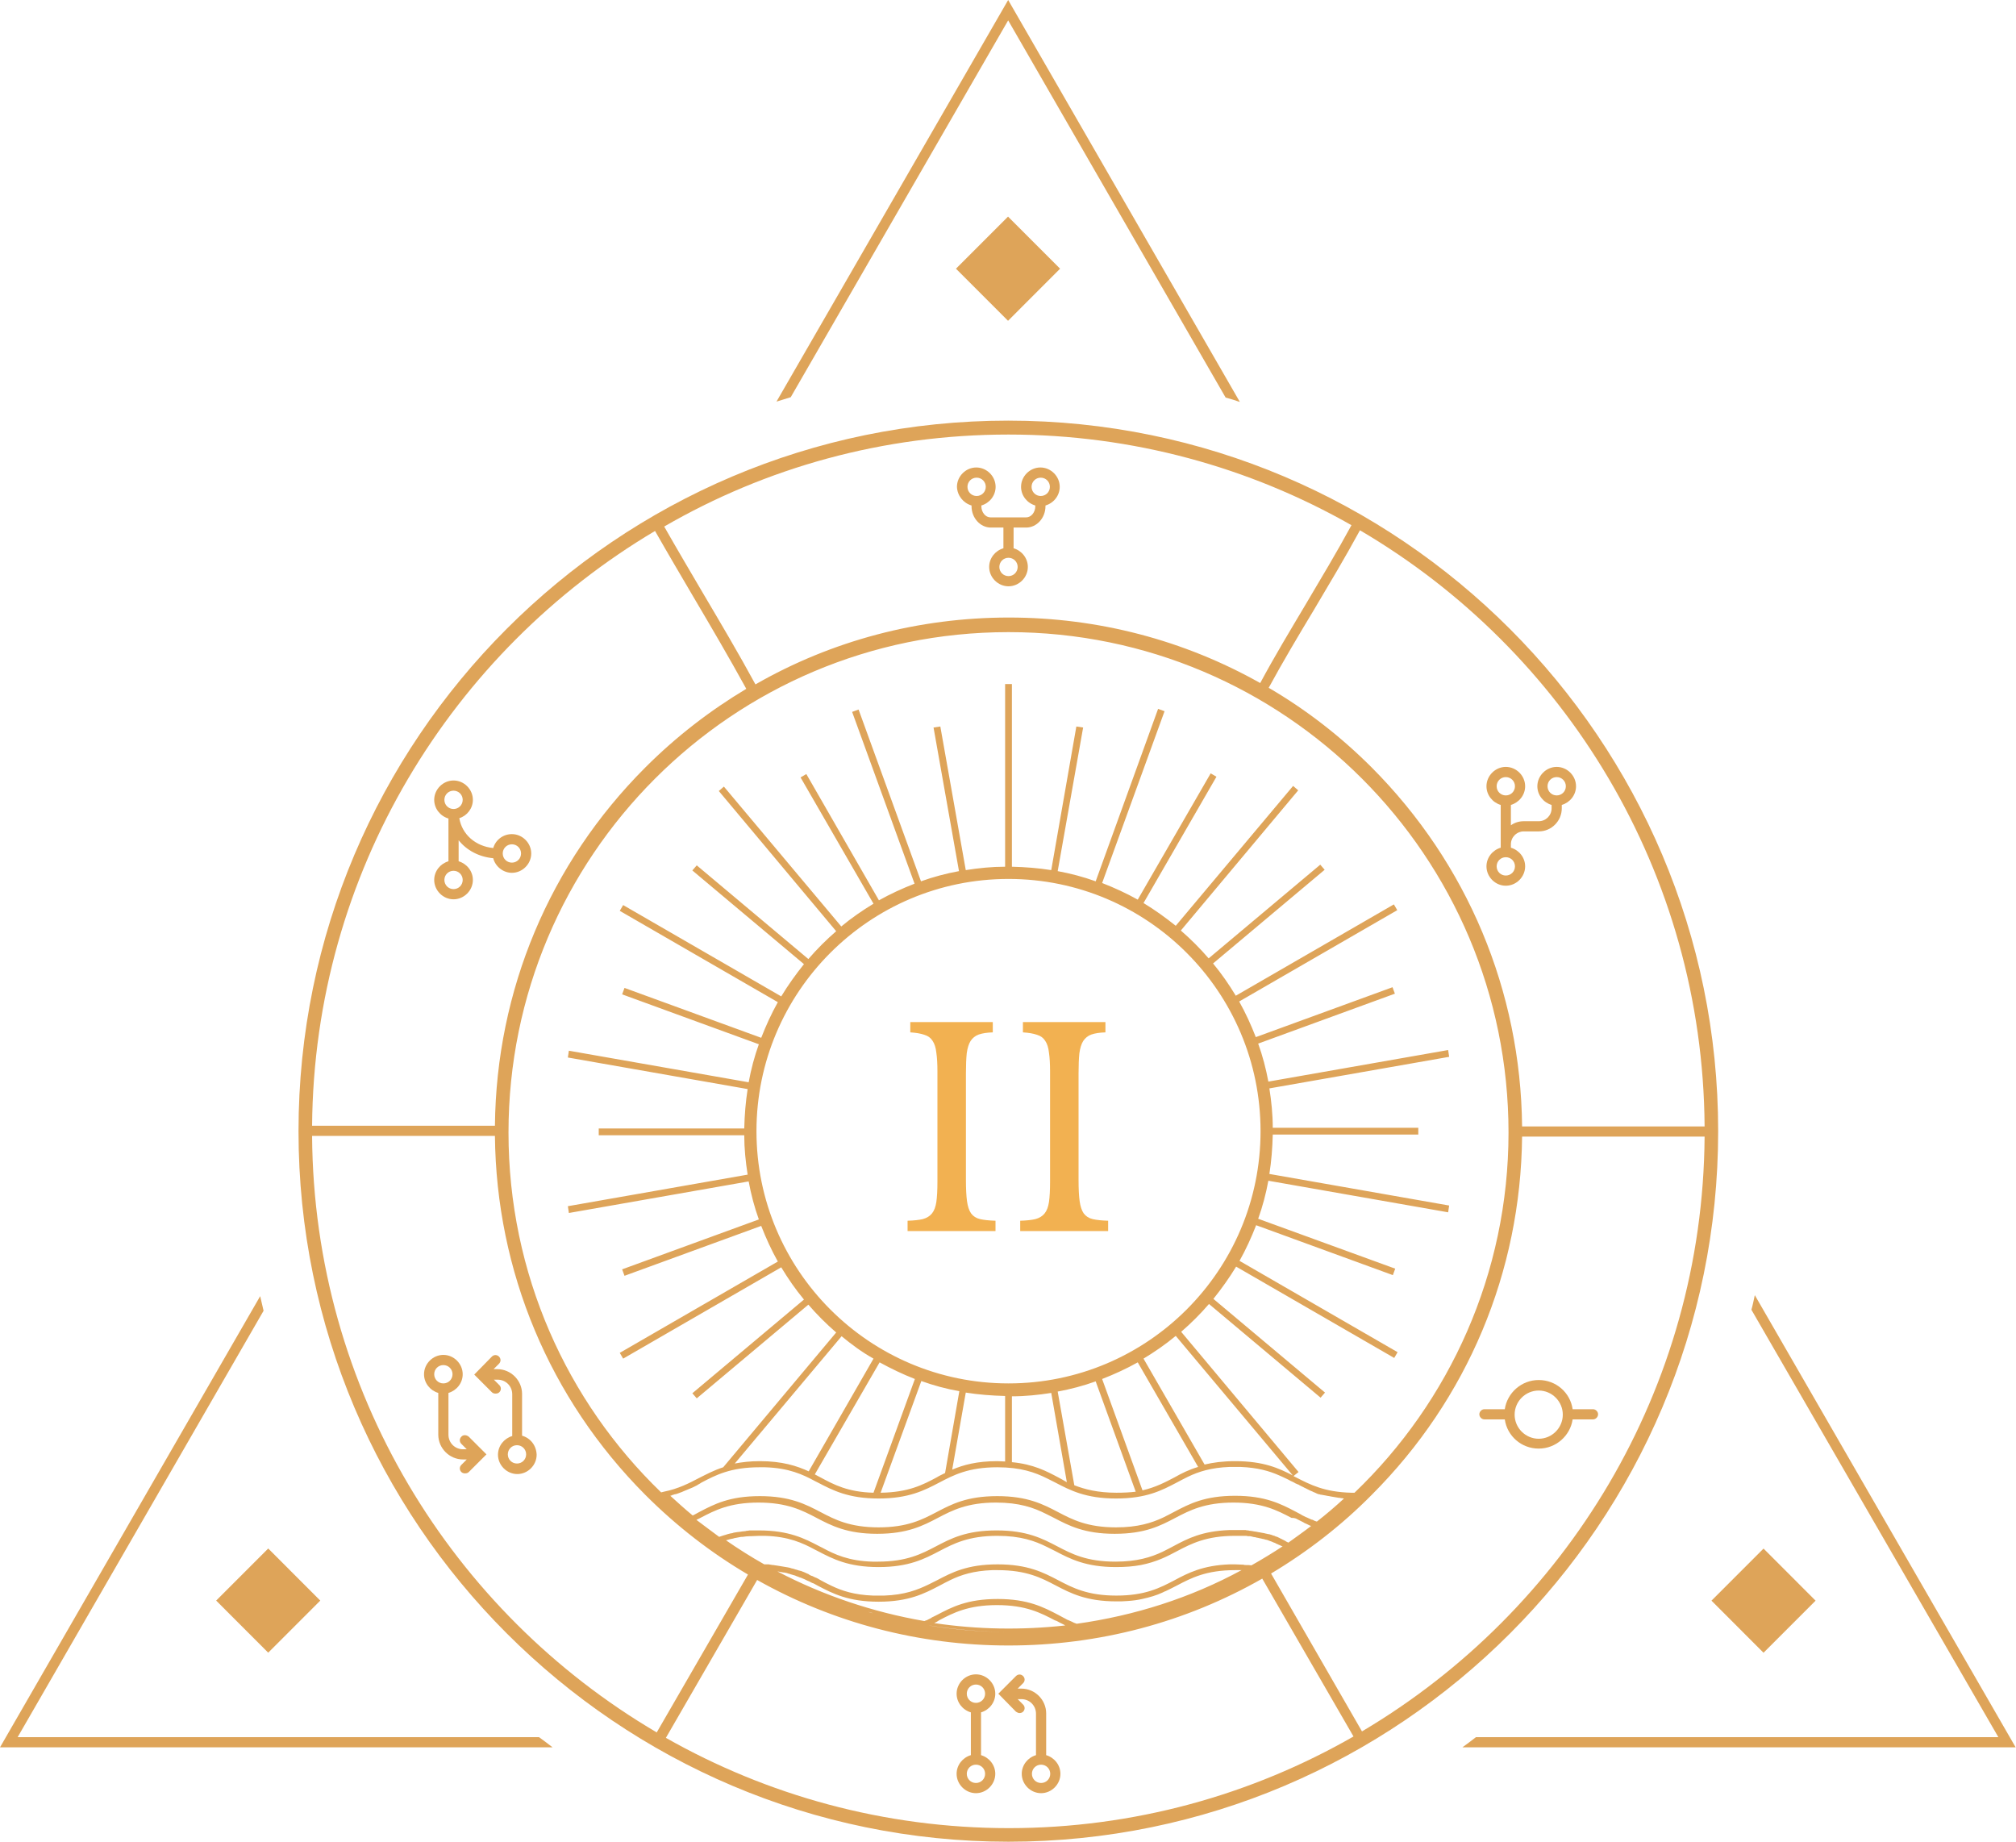 <svg width="208" height="190" viewBox="0 0 208 190" fill="none" xmlns="http://www.w3.org/2000/svg">
<path d="M206.18 179.213H152.281C151.826 179.563 151.371 179.913 150.881 180.264H207.965L181.051 133.613C180.946 134.103 180.841 134.629 180.701 135.119L206.18 179.213Z" fill="#DEA459"/>
<path d="M1.82 179.213L27.194 135.224C27.089 134.734 26.949 134.208 26.844 133.718L0 180.264H57.014C56.559 179.913 56.104 179.563 55.614 179.213H1.82Z" fill="#DEA459"/>
<path d="M104.017 2.101L126.452 41.012C126.942 41.152 127.432 41.292 127.922 41.467L104.017 0L80.113 41.432C80.603 41.292 81.093 41.117 81.583 40.977L104.017 2.101Z" fill="#DEA459"/>
<path d="M177.271 116.697C177.271 76.28 144.407 43.394 104.018 43.394C63.629 43.394 30.799 76.28 30.799 116.697C30.799 157.113 63.663 190 104.053 190C144.442 190 177.271 157.113 177.271 116.697ZM140.522 178.618L131.142 162.332C134.887 160.09 138.387 157.394 141.537 154.206C151.406 144.33 156.901 131.231 157.041 117.257H175.871C175.696 143.349 161.521 166.184 140.522 178.618ZM78.048 116.697C78.048 102.337 89.703 90.675 104.053 90.675C118.402 90.675 130.057 102.337 130.057 116.697C130.057 131.056 118.402 142.719 104.053 142.719C89.703 142.719 78.048 131.056 78.048 116.697ZM111.087 167.515C110.982 167.48 110.877 167.445 110.807 167.41C110.737 167.375 110.667 167.34 110.597 167.305C110.492 167.27 110.387 167.2 110.282 167.165C110.212 167.13 110.177 167.13 110.107 167.095C109.967 167.025 109.862 166.955 109.722 166.885C109.687 166.885 109.652 166.85 109.652 166.85C109.512 166.78 109.337 166.675 109.197 166.605C107.657 165.799 106.048 164.959 102.933 164.959C99.783 164.959 98.208 165.799 96.668 166.605C96.563 166.64 96.493 166.71 96.388 166.745C96.353 166.745 96.353 166.78 96.318 166.78C96.248 166.815 96.143 166.85 96.073 166.92C96.038 166.955 95.968 166.955 95.933 166.99C95.863 167.025 95.793 167.06 95.723 167.095C95.653 167.13 95.618 167.165 95.548 167.165C95.478 167.2 95.443 167.2 95.373 167.235C90.088 166.324 84.978 164.608 80.218 162.122C80.218 162.122 80.218 162.122 80.253 162.122C80.463 162.157 80.638 162.192 80.848 162.227C80.883 162.227 80.883 162.227 80.918 162.227C81.093 162.262 81.268 162.297 81.443 162.367C81.478 162.367 81.513 162.367 81.548 162.402C81.723 162.437 81.863 162.507 82.038 162.542C82.073 162.542 82.108 162.577 82.108 162.577C82.283 162.647 82.423 162.682 82.563 162.752C82.563 162.752 82.563 162.752 82.598 162.752C82.738 162.822 82.878 162.857 83.018 162.927C83.053 162.927 83.053 162.962 83.088 162.962C83.228 163.032 83.368 163.102 83.473 163.137C83.508 163.137 83.543 163.172 83.543 163.172C83.683 163.242 83.788 163.312 83.928 163.347C83.963 163.347 83.963 163.382 83.998 163.382C84.138 163.453 84.243 163.523 84.383 163.593C85.923 164.398 87.533 165.239 90.648 165.239C93.763 165.239 95.373 164.398 96.913 163.593C97.298 163.382 97.648 163.207 98.068 162.997C99.153 162.472 100.448 162.052 102.373 161.982C102.548 161.982 102.723 161.982 102.933 161.982C105.908 161.982 107.447 162.787 108.917 163.558C110.457 164.363 112.067 165.204 115.182 165.204C115.567 165.204 115.952 165.204 116.302 165.169C116.862 165.134 117.387 165.064 117.842 164.959C118.647 164.783 119.347 164.573 119.942 164.293C120.012 164.258 120.082 164.223 120.152 164.188C120.187 164.188 120.222 164.153 120.257 164.153C120.677 163.943 121.062 163.768 121.447 163.558C122.917 162.787 124.457 161.982 127.432 161.982C127.642 161.982 127.887 161.982 128.097 161.982C122.812 164.853 117.072 166.675 111.087 167.515ZM109.302 167.375C109.337 167.41 109.372 167.41 109.442 167.445C109.547 167.515 109.687 167.55 109.792 167.62C109.827 167.655 109.862 167.655 109.897 167.69C105.418 168.181 100.868 168.111 96.388 167.445C96.563 167.375 96.738 167.27 96.878 167.165C98.348 166.394 99.888 165.589 102.863 165.589C105.838 165.589 107.377 166.394 108.847 167.165C109.022 167.2 109.162 167.305 109.302 167.375ZM69.473 154.206C69.578 154.171 69.648 154.136 69.753 154.136C69.823 154.101 69.893 154.101 69.963 154.066C70.068 154.031 70.138 153.996 70.243 153.961C70.313 153.926 70.383 153.926 70.418 153.891C70.488 153.856 70.593 153.821 70.663 153.786C70.733 153.751 70.768 153.751 70.838 153.716C70.908 153.681 71.013 153.646 71.083 153.611C71.153 153.576 71.188 153.576 71.258 153.541C71.328 153.506 71.433 153.471 71.503 153.436C71.538 153.401 71.608 153.401 71.643 153.366C71.748 153.331 71.818 153.261 71.923 153.226C71.958 153.191 71.993 153.191 72.028 153.156C72.168 153.086 72.273 153.016 72.378 152.946C73.848 152.175 75.388 151.37 78.363 151.37C78.538 151.37 78.748 151.37 78.923 151.37C81.373 151.44 82.808 152.105 84.103 152.806C84.208 152.841 84.278 152.911 84.383 152.946C85.923 153.751 87.533 154.592 90.648 154.592C93.763 154.592 95.373 153.751 96.913 152.946C98.383 152.175 99.923 151.37 102.898 151.37C105.313 151.37 106.782 151.895 108.042 152.525C108.322 152.665 108.602 152.806 108.882 152.946C110.422 153.751 112.032 154.592 115.147 154.592C118.297 154.592 119.872 153.751 121.412 152.946C121.797 152.735 122.147 152.56 122.567 152.35C123.652 151.825 124.947 151.405 126.872 151.335C127.047 151.335 127.222 151.335 127.432 151.335C127.607 151.335 127.817 151.335 127.992 151.335C129.742 151.405 130.967 151.755 131.982 152.21C132.087 152.245 132.192 152.315 132.297 152.35C132.507 152.455 132.682 152.525 132.892 152.63C133.067 152.735 133.277 152.841 133.452 152.911C133.522 152.946 133.627 153.016 133.697 153.051C133.732 153.051 133.767 153.086 133.802 153.086C133.872 153.121 133.907 153.156 133.977 153.156C134.012 153.191 134.047 153.191 134.082 153.226C134.117 153.261 134.187 153.261 134.222 153.296C134.257 153.331 134.292 153.331 134.362 153.366C134.397 153.401 134.467 153.401 134.502 153.436C134.537 153.471 134.572 153.471 134.642 153.506C134.677 153.541 134.747 153.541 134.782 153.576C134.817 153.611 134.887 153.611 134.922 153.646C134.957 153.681 135.027 153.681 135.062 153.716C135.097 153.751 135.167 153.751 135.202 153.786C135.272 153.821 135.307 153.821 135.377 153.856C135.412 153.891 135.482 153.891 135.517 153.926C135.587 153.961 135.622 153.961 135.692 153.996C135.727 154.031 135.797 154.031 135.832 154.066C135.902 154.101 135.937 154.101 136.007 154.136C136.077 154.136 136.112 154.171 136.182 154.171C136.252 154.206 136.287 154.206 136.357 154.206C136.427 154.206 136.462 154.241 136.532 154.241C136.602 154.241 136.672 154.277 136.742 154.277C136.812 154.277 136.847 154.312 136.917 154.312C136.987 154.312 137.057 154.347 137.127 154.347C137.197 154.347 137.267 154.382 137.302 154.382C137.372 154.382 137.442 154.417 137.512 154.417C137.582 154.417 137.652 154.452 137.722 154.452C137.792 154.452 137.862 154.487 137.932 154.487C138.002 154.487 138.072 154.522 138.142 154.522C138.212 154.522 138.282 154.522 138.387 154.557C138.457 154.557 138.527 154.557 138.632 154.592H138.667C137.757 155.432 136.812 156.238 135.867 156.973C135.762 156.938 135.622 156.903 135.517 156.833C135.447 156.798 135.377 156.763 135.307 156.763C135.167 156.693 135.062 156.658 134.922 156.588C134.852 156.553 134.782 156.518 134.747 156.518C134.607 156.448 134.467 156.378 134.327 156.308C134.292 156.273 134.257 156.273 134.222 156.238C134.047 156.133 133.872 156.063 133.697 155.958C132.157 155.152 130.547 154.312 127.432 154.312C124.282 154.312 122.707 155.152 121.167 155.958C120.782 156.168 120.432 156.343 120.012 156.553C118.822 157.113 117.387 157.569 115.147 157.569C112.172 157.569 110.632 156.763 109.162 155.993C107.622 155.187 106.013 154.347 102.898 154.347C99.748 154.347 98.173 155.187 96.633 155.993C95.163 156.763 93.623 157.569 90.648 157.569C87.673 157.569 86.133 156.763 84.663 155.993C83.123 155.187 81.513 154.347 78.398 154.347C75.248 154.347 73.673 155.187 72.133 155.993C71.923 156.098 71.713 156.238 71.468 156.343C70.698 155.712 69.928 155.012 69.158 154.312C69.193 154.312 69.228 154.277 69.298 154.277C69.333 154.241 69.403 154.206 69.473 154.206ZM109.197 152.42C107.937 151.755 106.607 151.054 104.403 150.844V144.05C105.768 144.05 107.132 143.91 108.462 143.7L110.072 152.911C109.757 152.735 109.477 152.56 109.197 152.42ZM103.703 150.774C103.458 150.774 103.178 150.739 102.898 150.739C100.798 150.739 99.398 151.124 98.243 151.615L99.643 143.665C100.973 143.875 102.303 143.98 103.703 144.015V150.774ZM115.182 153.996C113.257 153.996 111.927 153.646 110.842 153.226L109.127 143.559C110.457 143.314 111.787 142.964 113.047 142.509L117.177 153.891C116.617 153.961 115.952 153.996 115.182 153.996ZM98.978 143.524L97.508 151.965C97.228 152.105 96.913 152.245 96.633 152.42C95.198 153.191 93.693 153.961 90.858 153.996L95.058 142.474C96.318 142.929 97.613 143.279 98.978 143.524ZM133.907 156.763C133.942 156.798 134.012 156.798 134.047 156.833C134.152 156.903 134.292 156.938 134.397 157.008C134.467 157.043 134.537 157.078 134.572 157.113C134.677 157.148 134.782 157.218 134.887 157.253C134.957 157.288 135.027 157.324 135.097 157.359C135.167 157.394 135.202 157.394 135.272 157.429C134.502 158.024 133.697 158.584 132.927 159.145C132.892 159.145 132.892 159.11 132.857 159.11C132.822 159.075 132.752 159.075 132.717 159.04C132.682 159.005 132.647 159.005 132.612 158.97C132.577 158.935 132.542 158.935 132.472 158.9C132.437 158.865 132.402 158.865 132.332 158.83C132.297 158.794 132.262 158.794 132.192 158.759C132.157 158.724 132.087 158.724 132.052 158.689C132.017 158.654 131.982 158.654 131.912 158.619C131.877 158.584 131.807 158.584 131.772 158.549C131.737 158.549 131.702 158.514 131.632 158.514C131.597 158.479 131.527 158.479 131.492 158.444C131.457 158.444 131.387 158.409 131.352 158.409C131.282 158.374 131.247 158.374 131.177 158.339C131.142 158.339 131.072 158.304 131.037 158.304C130.967 158.269 130.932 158.269 130.862 158.269C130.827 158.269 130.757 158.234 130.722 158.234C130.652 158.234 130.582 158.199 130.547 158.199C130.512 158.199 130.442 158.164 130.407 158.164C130.337 158.164 130.267 158.129 130.197 158.129C130.127 158.129 130.092 158.094 130.022 158.094C129.952 158.094 129.882 158.059 129.812 158.059C129.742 158.059 129.707 158.024 129.637 158.024C129.567 158.024 129.497 157.989 129.392 157.989C129.322 157.989 129.287 157.954 129.217 157.954C129.147 157.954 129.042 157.919 128.972 157.919C128.902 157.919 128.867 157.919 128.797 157.884C128.692 157.884 128.622 157.884 128.517 157.849C128.447 157.849 128.412 157.849 128.342 157.849C128.237 157.849 128.132 157.849 128.027 157.849C127.957 157.849 127.922 157.849 127.852 157.849C127.677 157.849 127.537 157.849 127.362 157.849C127.152 157.849 126.977 157.849 126.802 157.849C124.037 157.954 122.532 158.724 121.097 159.495C120.712 159.705 120.362 159.88 119.942 160.09C118.752 160.651 117.317 161.106 115.077 161.106C112.102 161.106 110.562 160.3 109.092 159.53C107.552 158.724 105.942 157.884 102.828 157.884C99.678 157.884 98.103 158.724 96.563 159.53C95.093 160.3 93.553 161.106 90.578 161.106C90.403 161.106 90.193 161.106 90.018 161.106C87.568 161.036 86.133 160.371 84.838 159.67C84.733 159.635 84.663 159.565 84.558 159.53C83.018 158.724 81.408 157.884 78.293 157.884C78.083 157.884 77.908 157.884 77.698 157.884C77.628 157.884 77.593 157.884 77.523 157.884C77.383 157.884 77.278 157.884 77.138 157.919C77.068 157.919 76.998 157.919 76.928 157.954C76.823 157.954 76.718 157.989 76.578 157.989C76.508 157.989 76.438 158.024 76.368 158.024C76.263 158.024 76.158 158.059 76.053 158.059C75.983 158.059 75.913 158.094 75.843 158.094C75.738 158.094 75.668 158.129 75.563 158.164C75.493 158.164 75.423 158.199 75.353 158.199C75.248 158.234 75.178 158.234 75.073 158.269C75.003 158.304 74.933 158.304 74.863 158.339C74.793 158.374 74.688 158.374 74.618 158.409C74.548 158.444 74.478 158.444 74.408 158.479C74.338 158.514 74.268 158.514 74.198 158.549C73.428 157.989 72.658 157.394 71.853 156.798C71.993 156.728 72.133 156.658 72.273 156.588C73.743 155.818 75.283 155.012 78.258 155.012C81.233 155.012 82.773 155.818 84.243 156.588C85.783 157.394 87.393 158.234 90.508 158.234C93.623 158.234 95.233 157.394 96.773 156.588C98.243 155.818 99.783 155.012 102.758 155.012C105.173 155.012 106.642 155.537 107.902 156.168C108.182 156.308 108.462 156.448 108.742 156.588C110.282 157.394 111.892 158.234 115.007 158.234C118.157 158.234 119.732 157.394 121.272 156.588C122.742 155.818 124.282 155.012 127.257 155.012C130.232 155.012 131.772 155.818 133.242 156.588C133.592 156.588 133.732 156.658 133.907 156.763ZM129.112 161.491C128.937 161.456 128.762 161.456 128.552 161.456C128.482 161.456 128.377 161.456 128.307 161.421C128.027 161.421 127.747 161.386 127.432 161.386C127.222 161.386 127.047 161.386 126.872 161.386C124.107 161.491 122.602 162.262 121.167 163.032C119.697 163.803 118.157 164.608 115.182 164.608C112.207 164.608 110.667 163.803 109.197 163.032C107.657 162.227 106.048 161.386 102.933 161.386C99.783 161.386 98.208 162.227 96.668 163.032C96.388 163.172 96.108 163.312 95.828 163.453C94.673 164.013 93.343 164.538 91.208 164.608C91.033 164.608 90.858 164.608 90.648 164.608C90.473 164.608 90.263 164.608 90.088 164.608C88.163 164.538 86.868 164.118 85.783 163.593C85.398 163.418 85.013 163.207 84.628 162.997C84.453 162.892 84.278 162.787 84.068 162.717C83.963 162.682 83.893 162.612 83.788 162.577C83.788 162.577 83.788 162.577 83.753 162.577C83.648 162.542 83.578 162.507 83.473 162.437C83.473 162.437 83.438 162.437 83.438 162.402C83.368 162.367 83.263 162.332 83.193 162.297C83.158 162.297 83.158 162.262 83.123 162.262C83.053 162.227 82.948 162.192 82.878 162.157C82.843 162.157 82.808 162.122 82.773 162.122C82.703 162.087 82.633 162.052 82.563 162.052C82.528 162.052 82.493 162.017 82.423 162.017C82.353 161.982 82.283 161.982 82.213 161.947C82.178 161.947 82.108 161.912 82.073 161.912C82.003 161.877 81.933 161.877 81.863 161.841C81.828 161.841 81.758 161.806 81.688 161.806C81.618 161.771 81.548 161.771 81.478 161.736C81.408 161.736 81.338 161.701 81.303 161.701C81.233 161.701 81.163 161.666 81.093 161.666C81.023 161.666 80.953 161.631 80.883 161.631C80.813 161.631 80.743 161.596 80.673 161.596C80.603 161.596 80.533 161.561 80.463 161.561C80.393 161.561 80.323 161.526 80.253 161.526C80.183 161.526 80.078 161.491 80.008 161.491C79.938 161.491 79.868 161.456 79.798 161.456C79.728 161.456 79.623 161.456 79.553 161.421C79.483 161.421 79.413 161.421 79.343 161.386C79.238 161.386 79.168 161.386 79.063 161.386C78.993 161.386 78.923 161.386 78.853 161.386C77.488 160.616 76.158 159.775 74.898 158.9H74.933C75.178 158.83 75.388 158.759 75.633 158.724C75.668 158.724 75.703 158.689 75.738 158.689C75.983 158.654 76.228 158.584 76.473 158.549C76.508 158.549 76.543 158.549 76.613 158.549C76.858 158.514 77.138 158.479 77.383 158.479C77.418 158.479 77.453 158.479 77.488 158.479C77.768 158.479 78.048 158.444 78.363 158.444C78.538 158.444 78.748 158.444 78.923 158.444C81.373 158.514 82.808 159.18 84.103 159.88C84.208 159.915 84.278 159.985 84.383 160.02C85.923 160.826 87.533 161.666 90.648 161.666C93.763 161.666 95.373 160.826 96.913 160.02C98.383 159.25 99.923 158.444 102.898 158.444C105.313 158.444 106.782 158.97 108.042 159.6C108.322 159.74 108.602 159.88 108.882 160.02C110.422 160.826 112.032 161.666 115.147 161.666C116.127 161.666 116.967 161.596 117.702 161.456C119.312 161.141 120.397 160.581 121.447 160.02C122.917 159.25 124.457 158.444 127.432 158.444C127.572 158.444 127.712 158.444 127.887 158.444C127.922 158.444 127.992 158.444 128.027 158.444C128.132 158.444 128.202 158.444 128.307 158.444C128.377 158.444 128.412 158.444 128.482 158.444C128.552 158.444 128.657 158.444 128.727 158.479C128.797 158.479 128.832 158.479 128.902 158.479C128.972 158.479 129.042 158.479 129.112 158.514C129.147 158.514 129.217 158.514 129.252 158.549C129.322 158.549 129.392 158.584 129.462 158.584C129.497 158.584 129.567 158.584 129.602 158.619C129.672 158.619 129.742 158.654 129.812 158.654C129.847 158.654 129.917 158.689 129.952 158.689C130.022 158.689 130.092 158.724 130.127 158.724C130.162 158.724 130.232 158.759 130.267 158.759C130.337 158.759 130.407 158.794 130.442 158.794C130.477 158.794 130.512 158.83 130.547 158.83C130.617 158.83 130.652 158.865 130.722 158.865C130.757 158.865 130.792 158.9 130.827 158.9C130.897 158.935 130.932 158.935 131.002 158.97C131.037 158.97 131.072 159.005 131.107 159.005C131.177 159.04 131.247 159.04 131.282 159.075C131.317 159.075 131.352 159.11 131.352 159.11C131.422 159.145 131.492 159.145 131.562 159.18C131.562 159.18 131.597 159.18 131.597 159.215C131.667 159.25 131.772 159.285 131.842 159.32C131.877 159.32 131.877 159.355 131.912 159.355C131.982 159.39 132.017 159.39 132.087 159.425C132.122 159.46 132.157 159.46 132.227 159.495C132.262 159.495 132.297 159.53 132.332 159.53C131.317 160.195 130.232 160.861 129.112 161.491ZM121.167 152.42C120.222 152.911 119.242 153.436 117.877 153.751L113.712 142.264C114.972 141.773 116.197 141.213 117.387 140.547L123.617 151.335C122.672 151.615 121.902 152 121.167 152.42ZM94.393 142.264L90.123 153.996C87.463 153.926 86.028 153.156 84.663 152.42C84.453 152.315 84.278 152.21 84.068 152.105L90.753 140.547C91.908 141.178 93.133 141.773 94.393 142.264ZM127.432 150.739C126.172 150.739 125.157 150.879 124.282 151.089L117.982 140.162C119.137 139.462 120.257 138.691 121.307 137.816L133.382 152.21C131.947 151.475 130.372 150.739 127.432 150.739ZM90.123 140.162L83.438 151.79C82.213 151.229 80.708 150.739 78.398 150.739C77.383 150.739 76.543 150.844 75.808 150.984L86.833 137.851C87.848 138.691 88.933 139.497 90.123 140.162ZM94.778 167.515L95.268 167.585C93.623 167.305 92.013 166.955 90.438 166.5C91.873 166.92 93.308 167.235 94.778 167.515ZM90.053 166.43C89.878 166.394 89.738 166.324 89.563 166.289C89.738 166.324 89.913 166.359 90.053 166.43ZM88.863 166.079C88.758 166.044 88.653 166.009 88.548 165.974C88.653 166.009 88.758 166.044 88.863 166.079ZM87.568 165.659C87.533 165.659 87.498 165.624 87.463 165.624C87.498 165.624 87.533 165.624 87.568 165.659ZM95.793 167.69H95.863C98.558 168.111 101.323 168.356 104.088 168.356C105.173 168.356 106.222 168.321 107.307 168.251C106.222 168.321 105.173 168.356 104.088 168.356C101.113 168.356 98.243 168.111 95.408 167.62L95.793 167.69ZM110.527 167.935H110.562L110.772 167.9C110.177 167.971 109.582 168.041 108.952 168.111C109.477 168.076 110.002 168.006 110.527 167.935ZM108.917 168.111C108.392 168.146 107.867 168.216 107.342 168.216C107.867 168.216 108.392 168.146 108.917 168.111ZM111.192 167.865C111.227 167.83 111.192 167.83 111.192 167.865V167.865ZM111.787 167.76C112.732 167.62 113.642 167.445 114.587 167.27C113.642 167.445 112.732 167.62 111.787 167.76ZM139.752 153.996H139.402C136.637 153.926 135.167 153.156 133.732 152.42C133.627 152.385 133.557 152.315 133.452 152.28L133.977 151.86L121.867 137.395C122.882 136.52 123.862 135.539 124.737 134.524L136.252 144.19L136.707 143.665L125.192 133.998C126.032 132.947 126.837 131.827 127.537 130.671L143.847 140.092L144.197 139.497L127.887 130.076C128.552 128.885 129.112 127.659 129.602 126.398L143.707 131.547L143.952 130.881L129.812 125.733C130.267 124.472 130.617 123.141 130.862 121.81L149.411 125.067L149.516 124.367L130.967 121.11C131.177 119.779 131.282 118.448 131.317 117.047H146.332V116.347H131.317C131.317 114.981 131.177 113.615 130.967 112.284L149.516 109.027L149.411 108.326L130.862 111.583C130.617 110.253 130.267 108.922 129.812 107.661L143.917 102.512L143.672 101.847L129.567 106.995C129.077 105.735 128.517 104.509 127.852 103.318L144.162 93.897L143.812 93.301L127.502 102.723C126.802 101.567 126.032 100.446 125.157 99.395L136.672 89.729L136.217 89.204L124.702 98.87C123.827 97.854 122.847 96.874 121.832 95.998L133.942 81.534L133.417 81.078L121.307 95.508C120.257 94.667 119.137 93.862 117.982 93.161L125.507 80.133L124.912 79.782L117.387 92.811C116.197 92.146 114.972 91.585 113.712 91.095L120.152 73.373L119.487 73.128L113.047 90.92C111.787 90.465 110.457 90.114 109.127 89.869L111.752 75.054L111.052 74.949L108.462 89.764C107.132 89.554 105.803 89.449 104.403 89.414V70.571H103.703V89.414C102.338 89.414 100.973 89.554 99.643 89.764L97.018 74.949L96.318 75.054L98.943 89.869C97.613 90.114 96.283 90.465 95.023 90.92L88.583 73.198L87.918 73.443L94.358 91.165C93.098 91.655 91.873 92.216 90.683 92.881L83.193 79.853L82.598 80.203L90.123 93.231C88.968 93.932 87.848 94.702 86.798 95.578L74.688 81.148L74.163 81.604L86.273 96.068C85.258 96.944 84.278 97.924 83.403 98.94L71.888 89.274L71.433 89.799L82.948 99.465C82.108 100.516 81.303 101.637 80.603 102.793L64.293 93.371L63.944 93.967L80.253 103.388C79.588 104.579 79.028 105.805 78.538 107.065L64.433 101.917L64.189 102.582L78.293 107.731C77.838 108.992 77.488 110.323 77.243 111.653L58.694 108.396L58.589 109.097L77.138 112.354C76.928 113.685 76.823 115.016 76.788 116.417H61.774V117.117H76.788C76.788 118.483 76.928 119.849 77.138 121.18L58.589 124.437L58.694 125.137L77.243 121.88C77.488 123.211 77.838 124.542 78.293 125.803L64.189 130.951L64.433 131.617L78.538 126.468C79.028 127.729 79.588 128.955 80.253 130.146L63.944 139.567L64.293 140.162L80.603 130.741C81.303 131.897 82.073 133.018 82.948 134.068L71.433 143.735L71.888 144.26L83.403 134.594C84.278 135.609 85.258 136.59 86.273 137.465L74.618 151.37C73.638 151.685 72.868 152.105 72.098 152.49C71.083 153.016 70.033 153.576 68.493 153.891L68.213 153.961C58.484 144.575 52.464 131.406 52.464 116.837C52.464 88.328 75.563 65.213 104.053 65.213C132.542 65.213 155.641 88.328 155.641 116.837C155.641 131.371 149.551 144.61 139.752 153.996ZM175.871 116.206H157.041C156.901 102.232 151.406 89.099 141.537 79.187C138.317 75.965 134.747 73.198 130.897 70.957C132.402 68.19 134.012 65.493 135.552 62.936C137.127 60.275 138.772 57.543 140.312 54.706C161.451 67.104 175.696 90.009 175.871 116.206ZM104.053 44.83C116.897 44.83 128.972 48.227 139.437 54.181C137.897 57.017 136.252 59.749 134.677 62.411C133.137 65.003 131.527 67.665 130.022 70.466C122.182 66.053 113.327 63.707 104.088 63.707C94.778 63.707 85.818 66.088 77.943 70.606C76.193 67.384 74.303 64.197 72.483 61.115C71.188 58.909 69.823 56.597 68.528 54.321C78.993 48.262 91.103 44.83 104.053 44.83ZM67.583 54.776C68.878 57.053 70.243 59.364 71.538 61.571C73.358 64.653 75.248 67.875 76.998 71.062C73.253 73.303 69.753 76 66.569 79.187C56.699 89.064 51.204 102.162 51.064 116.136H32.199C32.409 90.044 46.584 67.244 67.583 54.776ZM32.199 117.187H51.064C51.204 131.161 56.699 144.295 66.569 154.206C69.788 157.429 73.358 160.195 77.173 162.437L67.758 178.723C46.654 166.324 32.374 143.419 32.199 117.187ZM68.703 179.283L78.118 162.997C85.958 167.41 94.813 169.757 104.053 169.757C113.362 169.757 122.322 167.375 130.232 162.857L139.647 179.143C129.147 185.167 117.002 188.599 104.088 188.599C91.208 188.599 79.133 185.202 68.703 179.283Z" fill="#DEA459"/>
<path d="M164.356 145.381H162.256C162.011 143.665 160.541 142.369 158.756 142.369C156.971 142.369 155.501 143.7 155.256 145.381H153.156C152.876 145.381 152.631 145.626 152.631 145.906C152.631 146.186 152.876 146.431 153.156 146.431H155.256C155.501 148.147 156.971 149.443 158.756 149.443C160.541 149.443 162.011 148.112 162.256 146.431H164.356C164.636 146.431 164.881 146.186 164.881 145.906C164.881 145.626 164.636 145.381 164.356 145.381ZM158.756 148.428C157.391 148.428 156.271 147.307 156.271 145.941C156.271 144.575 157.391 143.454 158.756 143.454C160.121 143.454 161.241 144.575 161.241 145.941C161.241 147.307 160.121 148.428 158.756 148.428Z" fill="#DEA459"/>
<path d="M100.238 52.149V52.219C100.238 53.445 101.147 54.426 102.232 54.426H103.527V56.562C102.687 56.807 102.057 57.578 102.057 58.489C102.057 59.574 102.967 60.485 104.052 60.485C105.137 60.485 106.047 59.574 106.047 58.489C106.047 57.578 105.417 56.807 104.577 56.562V54.426H105.872C106.957 54.426 107.867 53.445 107.867 52.219V52.149C108.707 51.904 109.337 51.134 109.337 50.223C109.337 49.137 108.427 48.227 107.342 48.227C106.257 48.227 105.347 49.137 105.347 50.223C105.347 51.134 105.977 51.904 106.817 52.149V52.219C106.817 52.85 106.397 53.375 105.872 53.375H102.197C101.672 53.375 101.252 52.85 101.252 52.219V52.149C102.092 51.904 102.722 51.134 102.722 50.223C102.722 49.137 101.812 48.227 100.727 48.227C99.642 48.227 98.733 49.137 98.733 50.223C98.767 51.134 99.397 51.904 100.238 52.149ZM104.997 58.489C104.997 59.014 104.577 59.434 104.052 59.434C103.527 59.434 103.107 59.014 103.107 58.489C103.107 57.963 103.527 57.543 104.052 57.543C104.577 57.543 104.997 57.963 104.997 58.489ZM106.432 50.223C106.432 49.698 106.852 49.278 107.377 49.278C107.902 49.278 108.322 49.698 108.322 50.223C108.322 50.748 107.902 51.169 107.377 51.169C106.852 51.169 106.432 50.748 106.432 50.223ZM100.762 49.278C101.287 49.278 101.707 49.698 101.707 50.223C101.707 50.748 101.287 51.169 100.762 51.169C100.238 51.169 99.817 50.748 99.817 50.223C99.817 49.698 100.238 49.278 100.762 49.278Z" fill="#DEA459"/>
<path d="M98.698 182.995C98.698 184.081 99.608 184.992 100.693 184.992C101.778 184.992 102.688 184.081 102.688 182.995C102.688 182.085 102.058 181.314 101.218 181.069V176.656C102.058 176.411 102.688 175.641 102.688 174.73C102.688 173.644 101.778 172.734 100.693 172.734C99.608 172.734 98.698 173.644 98.698 174.73C98.698 175.641 99.328 176.411 100.168 176.656V181.069C99.328 181.314 98.698 182.085 98.698 182.995ZM99.748 174.73C99.748 174.205 100.168 173.784 100.693 173.784C101.218 173.784 101.638 174.205 101.638 174.73C101.638 175.255 101.218 175.676 100.693 175.676C100.168 175.676 99.748 175.255 99.748 174.73ZM101.638 182.995C101.638 183.521 101.218 183.941 100.693 183.941C100.168 183.941 99.748 183.521 99.748 182.995C99.748 182.47 100.168 182.05 100.693 182.05C101.218 182.05 101.638 182.47 101.638 182.995Z" fill="#DEA459"/>
<path d="M105.173 176.726C105.313 176.726 105.453 176.691 105.558 176.586C105.768 176.376 105.768 176.061 105.558 175.851L104.998 175.29H105.383C106.223 175.29 106.888 175.956 106.888 176.796V181.069C106.048 181.314 105.418 182.085 105.418 182.995C105.418 184.081 106.328 184.992 107.413 184.992C108.498 184.992 109.408 184.081 109.408 182.995C109.408 182.085 108.778 181.314 107.938 181.069V176.761C107.938 175.36 106.783 174.205 105.383 174.205H104.998L105.558 173.644C105.768 173.434 105.768 173.119 105.558 172.909C105.348 172.699 105.033 172.699 104.823 172.909L103.003 174.73L104.823 176.586C104.928 176.656 105.068 176.726 105.173 176.726ZM108.358 182.995C108.358 183.521 107.938 183.941 107.413 183.941C106.888 183.941 106.468 183.521 106.468 182.995C106.468 182.47 106.888 182.05 107.413 182.05C107.938 182.05 108.358 182.47 108.358 182.995Z" fill="#DEA459"/>
<path d="M155.361 79.117C154.276 79.117 153.366 80.028 153.366 81.113C153.366 82.024 153.996 82.794 154.836 83.04V87.453C153.996 87.698 153.366 88.468 153.366 89.379C153.366 90.465 154.276 91.375 155.361 91.375C156.446 91.375 157.356 90.465 157.356 89.379C157.356 88.468 156.726 87.698 155.886 87.453V87.102C155.886 86.367 156.481 85.771 157.216 85.771H158.756C160.086 85.771 161.136 84.686 161.136 83.39V83.04C161.976 82.794 162.606 82.024 162.606 81.113C162.606 80.028 161.696 79.117 160.611 79.117C159.526 79.117 158.616 80.028 158.616 81.113C158.616 82.024 159.246 82.794 160.086 83.04V83.39C160.086 84.125 159.491 84.721 158.756 84.721H157.216C156.726 84.721 156.271 84.861 155.886 85.141V83.04C156.726 82.794 157.356 82.024 157.356 81.113C157.356 80.028 156.446 79.117 155.361 79.117ZM159.666 81.113C159.666 80.588 160.086 80.168 160.611 80.168C161.136 80.168 161.556 80.588 161.556 81.113C161.556 81.639 161.136 82.059 160.611 82.059C160.086 82.059 159.666 81.639 159.666 81.113ZM156.306 89.379C156.306 89.904 155.886 90.324 155.361 90.324C154.836 90.324 154.416 89.904 154.416 89.379C154.416 88.853 154.836 88.433 155.361 88.433C155.886 88.433 156.306 88.853 156.306 89.379ZM155.361 82.059C154.836 82.059 154.416 81.639 154.416 81.113C154.416 80.588 154.836 80.168 155.361 80.168C155.886 80.168 156.306 80.588 156.306 81.113C156.306 81.639 155.886 82.059 155.361 82.059Z" fill="#DEA459"/>
<path d="M44.799 90.78C44.799 91.865 45.709 92.776 46.794 92.776C47.879 92.776 48.789 91.865 48.789 90.78C48.789 89.869 48.159 89.099 47.319 88.853V86.682C48.159 87.733 49.419 88.398 50.889 88.538C51.099 89.379 51.904 90.044 52.814 90.044C53.899 90.044 54.809 89.134 54.809 88.048C54.809 86.962 53.899 86.052 52.814 86.052C51.904 86.052 51.134 86.647 50.889 87.487C49.069 87.312 47.669 86.087 47.389 84.406C48.194 84.16 48.789 83.39 48.789 82.514C48.789 81.428 47.879 80.518 46.794 80.518C45.709 80.518 44.799 81.428 44.799 82.514C44.799 83.425 45.429 84.195 46.269 84.441V88.853C45.429 89.099 44.799 89.869 44.799 90.78ZM52.814 87.102C53.339 87.102 53.759 87.522 53.759 88.048C53.759 88.573 53.339 88.993 52.814 88.993C52.289 88.993 51.869 88.573 51.869 88.048C51.869 87.522 52.289 87.102 52.814 87.102ZM47.739 90.78C47.739 91.305 47.319 91.725 46.794 91.725C46.269 91.725 45.849 91.305 45.849 90.78C45.849 90.254 46.269 89.834 46.794 89.834C47.319 89.834 47.739 90.254 47.739 90.78ZM45.849 82.514C45.849 81.989 46.269 81.569 46.794 81.569C47.319 81.569 47.739 81.989 47.739 82.514C47.739 83.04 47.319 83.46 46.794 83.46C46.269 83.46 45.849 83.04 45.849 82.514Z" fill="#DEA459"/>
<path d="M53.864 148.112V143.805C53.864 142.404 52.709 141.248 51.309 141.248H50.924L51.484 140.688C51.694 140.477 51.694 140.162 51.484 139.952C51.274 139.742 50.959 139.742 50.749 139.952L48.929 141.808L50.749 143.629C50.854 143.735 50.994 143.77 51.134 143.77C51.274 143.77 51.414 143.735 51.519 143.629C51.729 143.419 51.729 143.104 51.519 142.894L50.959 142.334H51.344C52.184 142.334 52.849 142.999 52.849 143.84V148.147C52.009 148.393 51.379 149.163 51.379 150.074C51.379 151.159 52.289 152.07 53.374 152.07C54.459 152.07 55.369 151.159 55.369 150.074C55.334 149.128 54.739 148.358 53.864 148.112ZM53.339 150.984C52.814 150.984 52.394 150.564 52.394 150.039C52.394 149.513 52.814 149.093 53.339 149.093C53.864 149.093 54.284 149.513 54.284 150.039C54.284 150.564 53.864 150.984 53.339 150.984Z" fill="#DEA459"/>
<path d="M47.599 148.218C47.389 148.428 47.389 148.743 47.599 148.953L48.159 149.513H47.774C46.934 149.513 46.269 148.848 46.269 148.007V143.7C47.109 143.454 47.739 142.684 47.739 141.773C47.739 140.688 46.829 139.777 45.744 139.777C44.659 139.777 43.749 140.688 43.749 141.773C43.749 142.684 44.379 143.454 45.219 143.7V148.007C45.219 149.408 46.374 150.564 47.774 150.564H48.159L47.599 151.124C47.389 151.335 47.389 151.65 47.599 151.86C47.704 151.965 47.844 152 47.984 152C48.124 152 48.264 151.965 48.369 151.86L50.189 150.039L48.369 148.218C48.124 148.007 47.774 148.007 47.599 148.218ZM44.799 141.773C44.799 141.248 45.219 140.828 45.744 140.828C46.269 140.828 46.689 141.248 46.689 141.773C46.689 142.299 46.269 142.719 45.744 142.719C45.219 142.719 44.799 142.299 44.799 141.773Z" fill="#DEA459"/>
<path d="M104.004 22.346L98.633 27.72L104.004 33.094L109.374 27.72L104.004 22.346Z" fill="#DEA459"/>
<path d="M27.674 159.75L22.303 165.124L27.674 170.497L33.044 165.124L27.674 159.75Z" fill="#DEA459"/>
<path d="M181.952 159.758L176.581 165.131L181.952 170.505L187.322 165.131L181.952 159.758Z" fill="#DEA459"/>
<path d="M99.659 121.708C99.659 122.641 99.696 123.379 99.771 123.92C99.846 124.461 99.986 124.881 100.191 125.18C100.415 125.479 100.723 125.675 101.115 125.768C101.526 125.861 102.058 125.917 102.711 125.936V127H93.639V125.936C94.292 125.917 94.815 125.861 95.207 125.768C95.618 125.656 95.935 125.46 96.159 125.18C96.383 124.9 96.532 124.508 96.607 124.004C96.682 123.481 96.719 122.781 96.719 121.904V110.536C96.719 109.752 96.682 109.108 96.607 108.604C96.551 108.081 96.42 107.671 96.215 107.372C96.028 107.073 95.748 106.868 95.375 106.756C95.002 106.625 94.516 106.541 93.919 106.504V105.44H102.431V106.504C101.834 106.523 101.348 106.597 100.975 106.728C100.62 106.859 100.34 107.083 100.135 107.4C99.948 107.699 99.818 108.119 99.743 108.66C99.687 109.201 99.659 109.892 99.659 110.732V121.708ZM111.28 121.708C111.28 122.641 111.317 123.379 111.392 123.92C111.467 124.461 111.607 124.881 111.812 125.18C112.036 125.479 112.344 125.675 112.736 125.768C113.147 125.861 113.679 125.917 114.332 125.936V127H105.26V125.936C105.913 125.917 106.436 125.861 106.828 125.768C107.239 125.656 107.556 125.46 107.78 125.18C108.004 124.9 108.153 124.508 108.228 124.004C108.303 123.481 108.34 122.781 108.34 121.904V110.536C108.34 109.752 108.303 109.108 108.228 108.604C108.172 108.081 108.041 107.671 107.836 107.372C107.649 107.073 107.369 106.868 106.996 106.756C106.623 106.625 106.137 106.541 105.54 106.504V105.44H114.052V106.504C113.455 106.523 112.969 106.597 112.596 106.728C112.241 106.859 111.961 107.083 111.756 107.4C111.569 107.699 111.439 108.119 111.364 108.66C111.308 109.201 111.28 109.892 111.28 110.732V121.708Z" fill="#F2B151"/>
</svg>

